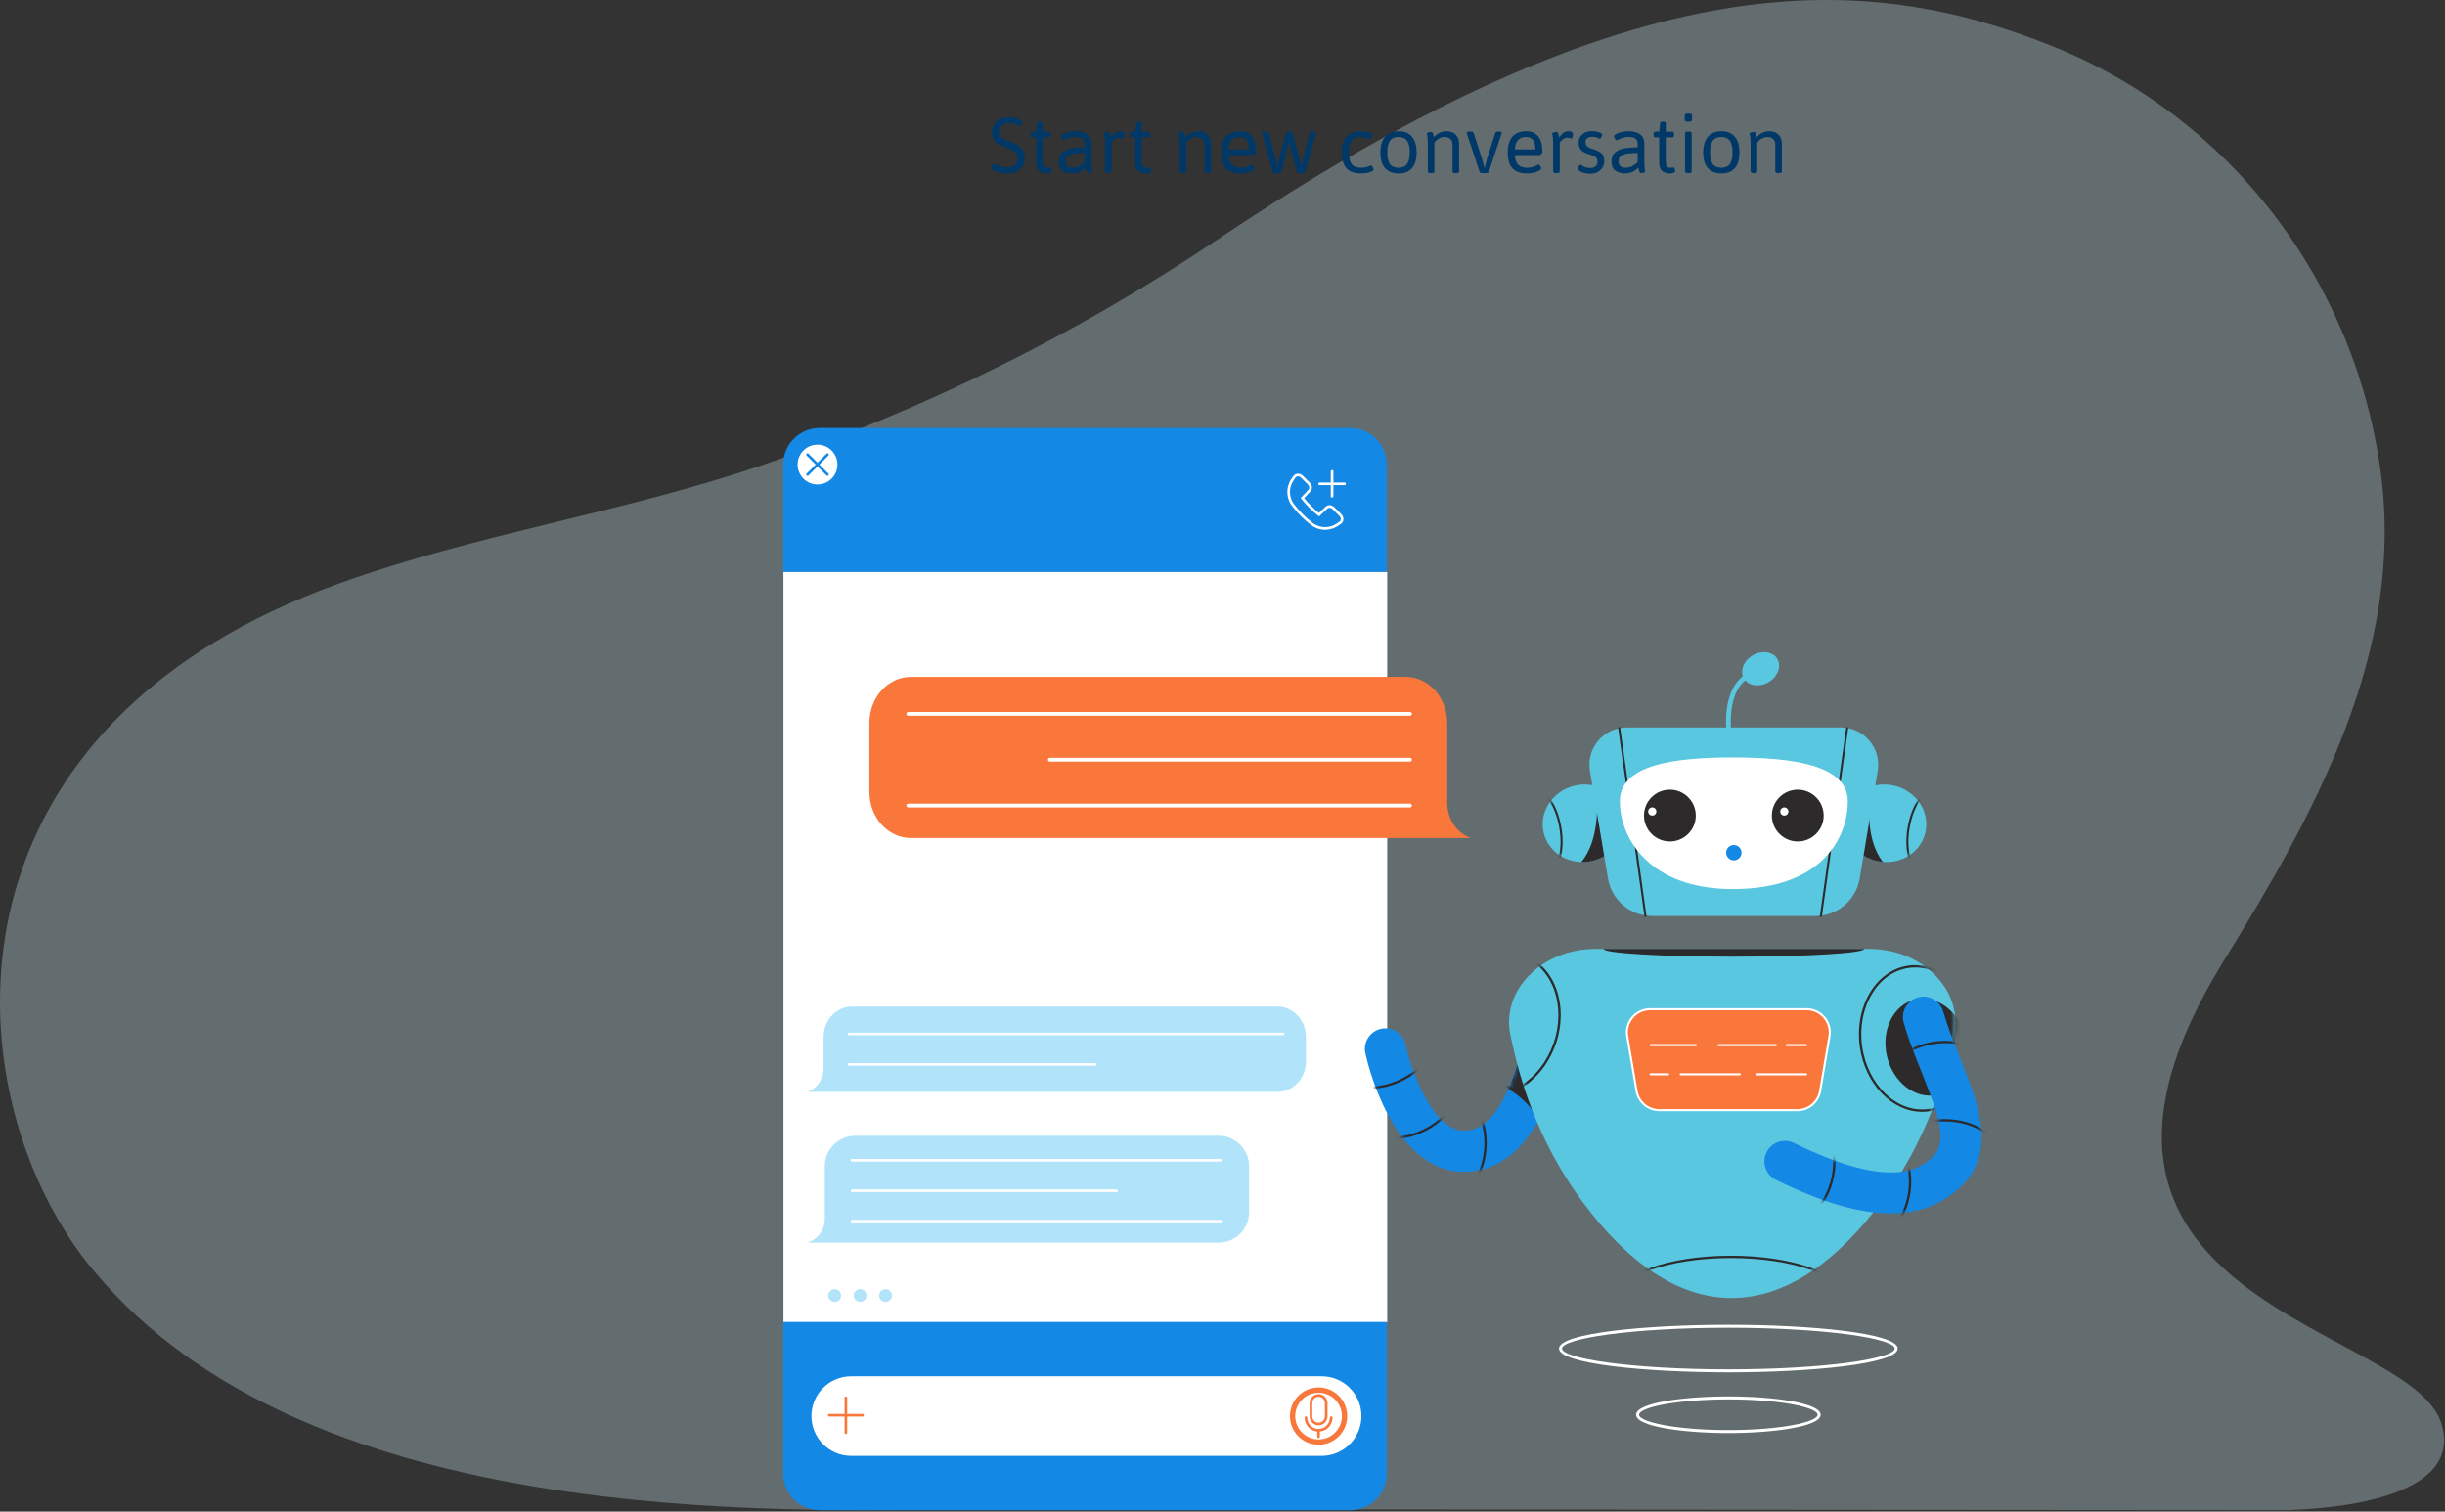 <svg width="537" height="332" viewBox="0 0 537 332" fill="none" xmlns="http://www.w3.org/2000/svg">
<rect x="0" y="0" width="537" height="332" fill="#333333" stroke="none"/>
<path d="M536.168 312.517C542.286 331.684 502.33 331.479 503.028 331.684L210.114 331.462C158.825 332.426 62.98 332.687 19.081 277.249C16.027 273.393 13.418 269.195 11.099 264.855C-9.759 225.714 -7.607 157.872 74.258 128.225C104.56 117.251 136.74 112.64 167.284 102.196C202.649 90.11 236.281 73.52 267.317 52.672C360.055 -9.656 410.062 -6.055 450.455 10.012C489.935 25.699 517.452 62.019 522.941 104.156C528.009 143.154 508.589 178.415 488.427 211.002C441.831 286.312 529.219 290.744 536.168 312.517Z" fill="#D2F1F7" fill-opacity="0.3"/>
<path d="M304.671 125.594H172.075V290.49H304.671V125.594Z" fill="white"/>
<path d="M296.545 331.687H180.051C175.605 331.687 172.001 328.082 172.001 323.636V290.338H304.597V323.636C304.596 328.081 300.992 331.687 296.545 331.687Z" fill="#1388E5"/>
<path d="M304.596 125.595H172V102.051C172 97.604 175.604 94 180.051 94H296.545C300.991 94 304.595 97.604 304.595 102.051V125.595H304.596Z" fill="#1388E5"/>
<path d="M183.924 102.034C183.924 104.448 181.966 106.405 179.552 106.405C177.138 106.405 175.18 104.447 175.18 102.034C175.18 99.619 177.138 97.662 179.552 97.662C181.966 97.663 183.924 99.62 183.924 102.034Z" fill="white"/>
<path d="M181.738 104.509C181.663 104.509 181.589 104.481 181.533 104.424L177.161 100.052C177.048 99.939 177.048 99.755 177.161 99.642C177.275 99.528 177.459 99.528 177.572 99.642L181.944 104.013C182.057 104.127 182.057 104.31 181.944 104.424C181.886 104.481 181.813 104.509 181.738 104.509Z" fill="#1388E5"/>
<path d="M177.366 104.509C177.292 104.509 177.218 104.481 177.161 104.424C177.048 104.31 177.048 104.127 177.161 104.013L181.533 99.642C181.646 99.528 181.83 99.528 181.944 99.642C182.057 99.755 182.057 99.939 181.944 100.052L177.572 104.424C177.515 104.481 177.441 104.509 177.366 104.509Z" fill="#1388E5"/>
<path d="M267.638 249.443H187.857C184.151 249.443 181.147 252.447 181.147 256.152V266.222V267.765C181.147 270.146 179.587 272.245 177.307 272.931H187.857H188.513H267.638C271.343 272.931 274.347 269.927 274.347 266.222V256.152C274.347 252.447 271.343 249.443 267.638 249.443Z" fill="#B1E4FA"/>
<path d="M280.585 221.074H187.126C183.677 221.074 180.881 224.078 180.881 227.784V233.094V234.637C180.881 237.018 179.429 239.117 177.308 239.804H187.126H187.738H280.586C284.034 239.804 286.83 236.8 286.83 233.094V227.784C286.829 224.077 284.033 221.074 280.585 221.074Z" fill="#B1E4FA"/>
<path d="M291.032 116.358C289.947 116.358 288.864 116.003 287.971 115.32C286.393 114.115 284.982 112.704 283.777 111.127C282.764 109.803 282.474 108.061 283.001 106.468C283.059 106.263 283.131 106.1 283.208 105.937C283.233 105.882 283.262 105.822 283.292 105.763C283.625 105.126 284.049 104.578 284.068 104.555C284.26 104.268 284.579 104.082 284.955 104.045C285.393 104.005 285.835 104.17 286.169 104.504L287.673 106.008C288.235 106.569 288.297 107.418 287.814 107.941L286.436 109.421C287.382 110.578 288.52 111.714 289.68 112.658L291.155 111.283C291.68 110.8 292.529 110.862 293.089 111.424L294.594 112.929C294.928 113.262 295.095 113.705 295.053 114.143C295.017 114.518 294.831 114.837 294.528 115.042C294.521 115.048 293.972 115.473 293.337 115.804C293.274 115.836 293.216 115.864 293.156 115.892C292.998 115.967 292.835 116.039 292.674 116.091L292.582 116.109C292.078 116.275 291.554 116.358 291.032 116.358ZM285.084 104.619C285.06 104.619 285.034 104.62 285.01 104.622C284.809 104.642 284.641 104.739 284.536 104.895C284.52 104.916 284.113 105.443 283.807 106.03C283.782 106.079 283.756 106.131 283.733 106.183C283.664 106.328 283.603 106.467 283.557 106.604C283.085 108.061 283.341 109.602 284.238 110.775C285.412 112.311 286.786 113.687 288.322 114.86C289.496 115.756 291.036 116.012 292.447 115.545L292.537 115.529C292.631 115.495 292.77 115.432 292.909 115.364L293.072 115.286C293.654 114.982 294.182 114.574 294.187 114.571C294.359 114.454 294.455 114.286 294.474 114.086C294.499 113.825 294.39 113.546 294.183 113.338L292.678 111.833C292.343 111.497 291.838 111.443 291.549 111.707L289.708 113.423L289.512 113.268C288.187 112.216 286.877 110.908 285.824 109.587L285.668 109.392L287.388 107.546C287.653 107.259 287.595 106.752 287.261 106.417L285.757 104.913C285.57 104.725 285.323 104.619 285.084 104.619Z" fill="white"/>
<path d="M292.571 109.292C292.41 109.292 292.281 109.162 292.281 109.002V103.53C292.281 103.37 292.41 103.24 292.571 103.24C292.731 103.24 292.861 103.37 292.861 103.53V109.002C292.861 109.162 292.731 109.292 292.571 109.292Z" fill="white"/>
<path d="M295.307 106.557H289.834C289.673 106.557 289.544 106.427 289.544 106.267C289.544 106.107 289.673 105.977 289.834 105.977H295.307C295.468 105.977 295.597 106.107 295.597 106.267C295.597 106.427 295.467 106.557 295.307 106.557Z" fill="white"/>
<path d="M290.271 319.754H186.959C182.131 319.754 178.217 315.841 178.217 311.012C178.217 306.183 182.131 302.27 186.959 302.27H290.271C295.1 302.27 299.014 306.183 299.014 311.012C299.014 315.841 295.1 319.754 290.271 319.754Z" fill="white"/>
<path d="M295.31 311.013C295.31 314.166 292.754 316.722 289.601 316.722C286.449 316.722 283.893 314.166 283.893 311.013C283.893 307.861 286.449 305.305 289.601 305.305C292.755 305.305 295.31 307.861 295.31 311.013Z" fill="white"/>
<path d="M289.602 317.302C286.135 317.302 283.314 314.48 283.314 311.013C283.314 307.546 286.135 304.725 289.602 304.725C293.07 304.725 295.891 307.546 295.891 311.013C295.891 314.48 293.07 317.302 289.602 317.302ZM289.602 305.884C286.774 305.884 284.474 308.184 284.474 311.012C284.474 313.841 286.774 316.141 289.602 316.141C292.431 316.141 294.731 313.841 294.731 311.012C294.731 308.185 292.43 305.884 289.602 305.884Z" fill="#F9773B"/>
<path d="M289.602 313.034C288.519 313.034 287.639 312.153 287.639 311.071V308.154C287.639 307.072 288.52 306.191 289.602 306.191C290.685 306.191 291.565 307.072 291.565 308.154V311.071C291.565 312.153 290.685 313.034 289.602 313.034ZM289.602 306.771C288.84 306.771 288.219 307.391 288.219 308.153V311.07C288.219 311.832 288.84 312.453 289.602 312.453C290.365 312.453 290.985 311.832 290.985 311.07V308.153C290.985 307.391 290.365 306.771 289.602 306.771Z" fill="#F9773B"/>
<path d="M289.602 314.42C287.914 314.42 286.54 313.047 286.54 311.358C286.54 311.198 286.669 311.068 286.83 311.068C286.991 311.068 287.12 311.198 287.12 311.358C287.12 312.728 288.233 313.84 289.602 313.84C290.971 313.84 292.084 312.727 292.084 311.358C292.084 311.198 292.213 311.068 292.374 311.068C292.535 311.068 292.664 311.198 292.664 311.358C292.664 313.047 291.29 314.42 289.602 314.42Z" fill="#F9773B"/>
<path d="M289.601 315.834C289.44 315.834 289.311 315.705 289.311 315.544V314.13C289.311 313.969 289.44 313.84 289.601 313.84C289.762 313.84 289.891 313.969 289.891 314.13V315.544C289.891 315.704 289.761 315.834 289.601 315.834Z" fill="#F9773B"/>
<path d="M281.825 227.379H186.464C186.309 227.379 186.184 227.254 186.184 227.1C186.184 226.945 186.31 226.82 186.464 226.82H281.825C281.98 226.82 282.105 226.946 282.105 227.1C282.105 227.254 281.98 227.379 281.825 227.379Z" fill="white"/>
<path d="M240.541 234.061H186.464C186.309 234.061 186.184 233.935 186.184 233.781C186.184 233.627 186.31 233.502 186.464 233.502H240.541C240.695 233.502 240.82 233.628 240.82 233.781C240.821 233.935 240.695 234.061 240.541 234.061Z" fill="white"/>
<path d="M268.076 255.127H187.144C186.984 255.127 186.854 254.998 186.854 254.837C186.854 254.676 186.984 254.547 187.144 254.547H268.076C268.236 254.547 268.366 254.676 268.366 254.837C268.366 254.998 268.236 255.127 268.076 255.127Z" fill="white"/>
<path d="M268.075 268.488H187.144C186.984 268.488 186.854 268.359 186.854 268.198C186.854 268.037 186.984 267.908 187.144 267.908H268.075C268.236 267.908 268.365 268.037 268.365 268.198C268.365 268.358 268.236 268.488 268.075 268.488Z" fill="white"/>
<path d="M245.245 261.807H187.145C186.985 261.807 186.854 261.677 186.854 261.517C186.854 261.356 186.985 261.227 187.145 261.227H245.245C245.405 261.227 245.535 261.357 245.535 261.517C245.535 261.677 245.405 261.807 245.245 261.807Z" fill="white"/>
<path d="M200.083 148.66H308.715C313.76 148.66 317.85 153.187 317.85 158.772V173.949V176.274C317.85 179.862 319.974 183.026 323.079 184.061H308.715H307.82H200.083C195.038 184.061 190.947 179.533 190.947 173.949V158.772C190.947 153.187 195.037 148.66 200.083 148.66Z" fill="#F9773B"/>
<path d="M309.684 157.203H199.485C199.255 157.203 199.069 157.016 199.069 156.787C199.069 156.557 199.255 156.371 199.485 156.371H309.684C309.913 156.371 310.1 156.557 310.1 156.787C310.1 157.016 309.913 157.203 309.684 157.203Z" fill="white"/>
<path d="M309.684 177.337H199.485C199.255 177.337 199.069 177.151 199.069 176.922C199.069 176.692 199.255 176.506 199.485 176.506H309.684C309.913 176.506 310.1 176.692 310.1 176.922C310.1 177.151 309.913 177.337 309.684 177.337Z" fill="white"/>
<path d="M309.683 167.271H230.571C230.341 167.271 230.155 167.085 230.155 166.855C230.155 166.626 230.341 166.439 230.571 166.439H309.683C309.913 166.439 310.099 166.626 310.099 166.855C310.099 167.085 309.913 167.271 309.683 167.271Z" fill="white"/>
<path d="M183.319 285.941C182.543 285.941 181.913 285.312 181.913 284.535C181.913 283.759 182.542 283.129 183.319 283.129C184.096 283.129 184.725 283.758 184.725 284.535C184.725 285.312 184.096 285.941 183.319 285.941Z" fill="#B1E4FA"/>
<path d="M188.91 285.941C188.134 285.941 187.503 285.312 187.503 284.535C187.503 283.759 188.133 283.129 188.91 283.129C189.687 283.129 190.316 283.758 190.316 284.535C190.316 285.312 189.687 285.941 188.91 285.941Z" fill="#B1E4FA"/>
<path d="M194.5 285.941C193.723 285.941 193.094 285.312 193.094 284.535C193.094 283.759 193.723 283.129 194.5 283.129C195.276 283.129 195.906 283.758 195.906 284.535C195.906 285.312 195.277 285.941 194.5 285.941Z" fill="#B1E4FA"/>
<path d="M185.782 314.961C185.622 314.961 185.492 314.832 185.492 314.671V306.987C185.492 306.826 185.622 306.697 185.782 306.697C185.942 306.697 186.072 306.826 186.072 306.987V314.671C186.072 314.831 185.942 314.961 185.782 314.961Z" fill="#F9773B"/>
<path d="M189.435 311.117H182.128C181.968 311.117 181.838 310.988 181.838 310.827C181.838 310.666 181.968 310.537 182.128 310.537H189.435C189.595 310.537 189.725 310.667 189.725 310.827C189.725 310.988 189.595 311.117 189.435 311.117Z" fill="#F9773B"/>
<path d="M345.146 219.291C345.047 220.58 344.623 225.333 343.325 231.059C342.252 235.784 340.593 241.185 338.023 245.856C334.695 251.933 329.844 256.776 322.811 257.317C322.396 257.353 321.99 257.371 321.594 257.371C305.552 257.371 300.097 232.384 299.871 231.293C299.357 228.859 300.917 226.469 303.351 225.955C305.786 225.441 308.175 227.001 308.69 229.435C309.78 234.521 314.578 248.913 322.117 248.326C326.102 248.02 329.087 244.16 331.269 239.21C332.658 236.062 333.714 232.474 334.489 229.074C335.435 224.899 335.968 221.022 336.157 218.605C336.346 216.125 338.511 214.25 340.99 214.457C343.478 214.647 345.336 216.811 345.146 219.291Z" fill="#1388E5"/>
<mask id="mask0_872_10" style="mask-type:luminance" maskUnits="userSpaceOnUse" x="299" y="214" width="47" height="44">
<path d="M321.594 257.369C305.554 257.369 300.097 232.388 299.867 231.299C299.353 228.863 300.912 226.47 303.348 225.956C305.789 225.445 308.176 227 308.69 229.436C309.777 234.526 314.575 248.913 322.119 248.332C331.75 247.592 335.574 226.082 336.154 218.605C336.345 216.124 338.509 214.253 340.995 214.456C343.477 214.647 345.335 216.811 345.145 219.293C344.859 223.032 341.811 255.864 322.81 257.322C322.398 257.354 321.993 257.369 321.594 257.369Z" fill="white"/>
</mask>
<g mask="url(#mask0_872_10)">
<path d="M300.778 239.149C299.76 239.149 298.764 239.04 297.814 238.819C294.898 238.143 292.753 236.499 291.775 234.193C291.719 234.063 291.781 233.912 291.911 233.855C292.039 233.8 292.192 233.862 292.248 233.992C293.161 236.143 295.179 237.68 297.931 238.319C300.712 238.962 303.902 238.616 306.914 237.337C313.104 234.711 316.597 228.936 314.699 224.465C314.644 224.335 314.705 224.184 314.835 224.128C314.965 224.072 315.117 224.134 315.173 224.264C317.18 228.996 313.565 235.072 307.114 237.81C305.027 238.696 302.854 239.149 300.778 239.149Z" fill="#2C2A2B"/>
</g>
<mask id="mask1_872_10" style="mask-type:luminance" maskUnits="userSpaceOnUse" x="299" y="214" width="47" height="44">
<path d="M321.594 257.369C305.554 257.369 300.097 232.388 299.867 231.299C299.353 228.863 300.912 226.47 303.348 225.956C305.789 225.445 308.176 227 308.69 229.436C309.777 234.526 314.575 248.913 322.119 248.332C331.75 247.592 335.574 226.082 336.154 218.605C336.345 216.124 338.509 214.253 340.995 214.456C343.477 214.647 345.335 216.811 345.145 219.293C344.859 223.032 341.811 255.864 322.81 257.322C322.398 257.354 321.993 257.369 321.594 257.369Z" fill="white"/>
</mask>
<g mask="url(#mask1_872_10)">
<path d="M305.713 250.219C304.694 250.219 303.699 250.11 302.749 249.89C299.833 249.213 297.688 247.57 296.709 245.264C296.654 245.134 296.715 244.983 296.845 244.927C296.975 244.873 297.127 244.933 297.183 245.063C298.095 247.214 300.113 248.75 302.865 249.389C305.647 250.035 308.837 249.685 311.849 248.407C318.038 245.781 321.531 240.007 319.633 235.536C319.578 235.406 319.64 235.254 319.77 235.198C319.898 235.143 320.05 235.204 320.107 235.334C322.114 240.066 318.5 246.142 312.049 248.88C309.962 249.767 307.789 250.219 305.713 250.219Z" fill="#2C2A2B"/>
</g>
<mask id="mask2_872_10" style="mask-type:luminance" maskUnits="userSpaceOnUse" x="299" y="214" width="47" height="44">
<path d="M321.594 257.369C305.554 257.369 300.097 232.388 299.867 231.299C299.353 228.863 300.912 226.47 303.348 225.956C305.789 225.445 308.176 227 308.69 229.436C309.777 234.526 314.575 248.913 322.119 248.332C331.75 247.592 335.574 226.082 336.154 218.605C336.345 216.124 338.509 214.253 340.995 214.456C343.477 214.647 345.335 216.811 345.145 219.293C344.859 223.032 341.811 255.864 322.81 257.322C322.398 257.354 321.993 257.369 321.594 257.369Z" fill="white"/>
</mask>
<g mask="url(#mask2_872_10)">
<path d="M317.212 263.74C317.07 263.74 316.955 263.625 316.955 263.484C316.955 263.342 317.07 263.227 317.212 263.227C322.068 263.227 326.02 257.756 326.02 251.032C326.02 244.309 322.069 238.837 317.212 238.837C317.07 238.837 316.955 238.722 316.955 238.581C316.955 238.439 317.07 238.324 317.212 238.324C322.352 238.324 326.532 244.025 326.532 251.032C326.532 258.04 322.351 263.74 317.212 263.74Z" fill="#2C2A2B"/>
</g>
<mask id="mask3_872_10" style="mask-type:luminance" maskUnits="userSpaceOnUse" x="299" y="214" width="47" height="44">
<path d="M321.594 257.369C305.554 257.369 300.097 232.388 299.867 231.299C299.353 228.863 300.912 226.47 303.348 225.956C305.789 225.445 308.176 227 308.69 229.436C309.777 234.526 314.575 248.913 322.119 248.332C331.75 247.592 335.574 226.082 336.154 218.605C336.345 216.124 338.509 214.253 340.995 214.456C343.477 214.647 345.335 216.811 345.145 219.293C344.859 223.032 341.811 255.864 322.81 257.322C322.398 257.354 321.993 257.369 321.594 257.369Z" fill="white"/>
</mask>
<g mask="url(#mask3_872_10)">
<path d="M337.823 259.777C337.743 259.777 337.664 259.74 337.614 259.67C337.532 259.554 337.559 259.393 337.674 259.311C341.628 256.493 341.669 249.745 337.765 244.27C335.866 241.606 333.329 239.64 330.62 238.736C327.942 237.843 325.417 238.097 323.515 239.454C323.398 239.534 323.239 239.509 323.156 239.394C323.074 239.278 323.101 239.118 323.216 239.035C325.258 237.581 327.944 237.302 330.782 238.249C333.593 239.186 336.222 241.219 338.184 243.971C342.251 249.677 342.156 256.747 337.972 259.731C337.927 259.761 337.874 259.777 337.823 259.777Z" fill="#2C2A2B"/>
</g>
<mask id="mask4_872_10" style="mask-type:luminance" maskUnits="userSpaceOnUse" x="299" y="214" width="47" height="44">
<path d="M321.594 257.369C305.554 257.369 300.097 232.388 299.867 231.299C299.353 228.863 300.912 226.47 303.348 225.956C305.789 225.445 308.176 227 308.69 229.436C309.777 234.526 314.575 248.913 322.119 248.332C331.75 247.592 335.574 226.082 336.154 218.605C336.345 216.124 338.509 214.253 340.995 214.456C343.477 214.647 345.335 216.811 345.145 219.293C344.859 223.032 341.811 255.864 322.81 257.322C322.398 257.354 321.993 257.369 321.594 257.369Z" fill="white"/>
</mask>
<g mask="url(#mask4_872_10)">
<path d="M343.326 231.062C342.252 235.787 340.593 241.189 338.023 245.859C335.769 242.288 333.262 240.304 331.269 239.214C332.657 236.066 333.713 232.478 334.488 229.078L341.468 229.168L343.326 231.062Z" fill="#2C2A2B"/>
</g>
<path d="M355.792 184.513C354.62 186.722 352.456 188.454 349.732 189.085C348.911 189.274 348.091 189.355 347.289 189.328C343.366 189.22 339.912 186.65 339.029 182.863C337.965 178.291 341.031 173.674 345.882 172.547C350.733 171.42 355.53 174.207 356.595 178.779C357.063 180.779 356.73 182.79 355.792 184.513Z" fill="#5AC7E0"/>
<mask id="mask5_872_10" style="mask-type:luminance" maskUnits="userSpaceOnUse" x="338" y="172" width="19" height="18">
<path d="M356.592 178.773C357.655 183.34 354.585 187.957 349.734 189.086C344.884 190.214 340.09 187.426 339.028 182.859C337.965 178.291 341.035 173.673 345.886 172.546C350.736 171.417 355.53 174.205 356.592 178.773Z" fill="white"/>
</mask>
<g mask="url(#mask5_872_10)">
<path d="M340.173 191.376C340.065 191.376 339.969 191.299 339.951 191.19C339.93 191.067 340.011 190.951 340.134 190.929C342.239 190.562 343.288 186.45 342.471 181.762C341.655 177.073 339.283 173.561 337.175 173.923C337.051 173.943 336.935 173.862 336.914 173.739C336.892 173.616 336.975 173.5 337.098 173.478C339.49 173.073 342.043 176.668 342.916 181.685C343.789 186.701 342.602 190.957 340.212 191.374C340.199 191.375 340.185 191.376 340.173 191.376Z" fill="#2C2A2B"/>
</g>
<path d="M355.792 184.512C354.619 186.721 352.456 188.453 349.732 189.084C348.911 189.273 348.091 189.354 347.289 189.327C351.265 184.755 350.805 176.351 350.724 175.846L355.792 184.512Z" fill="#2C2A2B"/>
<path d="M422.867 182.861C421.911 186.991 417.889 189.669 413.534 189.3C413.083 189.263 412.624 189.191 412.164 189.083C408.692 188.281 406.131 185.675 405.347 182.591C405.031 181.374 405.004 180.075 405.302 178.776C406.366 174.204 411.163 171.418 416.015 172.545C420.866 173.672 423.931 178.29 422.867 182.861Z" fill="#5AC7E0"/>
<path d="M413.534 189.301C413.083 189.265 412.624 189.193 412.164 189.085C408.692 188.282 406.131 185.676 405.346 182.592L410.676 175.848C410.612 176.442 409.657 184.35 413.534 189.301Z" fill="#2C2A2B"/>
<mask id="mask6_872_10" style="mask-type:luminance" maskUnits="userSpaceOnUse" x="405" y="172" width="19" height="18">
<path d="M405.305 178.773C404.243 183.34 407.313 187.957 412.163 189.086C417.014 190.214 421.807 187.426 422.87 182.859C423.933 178.291 420.862 173.673 416.012 172.546C411.161 171.417 406.368 174.205 405.305 178.773Z" fill="white"/>
</mask>
<g mask="url(#mask6_872_10)">
<path d="M421.724 191.377C421.711 191.377 421.698 191.376 421.685 191.374C419.296 190.958 418.109 186.702 418.982 181.685C419.855 176.669 422.417 173.069 424.799 173.479C424.922 173.5 425.004 173.617 424.983 173.74C424.962 173.862 424.84 173.944 424.722 173.924C422.619 173.561 420.241 177.076 419.426 181.763C418.61 186.451 419.658 190.563 421.762 190.93C421.886 190.951 421.967 191.068 421.946 191.191C421.927 191.3 421.832 191.377 421.724 191.377Z" fill="#2C2A2B"/>
</g>
<path d="M398.714 201.177H362.893C358.07 201.177 353.953 197.693 353.157 192.936L349.202 169.327C348.365 164.326 352.219 159.771 357.29 159.771H404.317C409.388 159.771 413.242 164.327 412.405 169.327L408.45 192.936C407.653 197.692 403.537 201.177 398.714 201.177Z" fill="#5AC7E0"/>
<path d="M380.16 163.086C380.072 163.086 379.983 163.064 379.901 163.017C379.2 162.614 379.032 159.306 379.097 157.625C379.21 154.757 380.008 149.655 384.097 147.711C384.354 147.588 384.665 147.697 384.79 147.957C384.914 148.216 384.803 148.526 384.544 148.649C382.825 149.467 381.581 151.043 380.847 153.334C379.618 157.166 380.265 161.604 380.539 162.209C380.692 162.372 380.728 162.621 380.611 162.825C380.515 162.992 380.34 163.086 380.16 163.086Z" fill="#5AC7E0"/>
<path d="M390.378 144.751C391.323 146.387 390.439 148.666 388.404 149.841C386.369 151.016 383.953 150.641 383.009 149.005C382.065 147.368 382.949 145.089 384.983 143.915C387.018 142.741 389.434 143.114 390.378 144.751Z" fill="#5AC7E0"/>
<path d="M361.387 201.401C361.276 201.401 361.179 201.32 361.163 201.207L355.405 159.943C355.387 159.82 355.473 159.706 355.597 159.689C355.716 159.668 355.835 159.758 355.851 159.88L361.61 201.144C361.628 201.268 361.541 201.381 361.417 201.399C361.408 201.401 361.397 201.401 361.387 201.401Z" fill="#2C2A2B"/>
<path d="M399.937 201.4C399.927 201.4 399.917 201.4 399.906 201.399C399.783 201.381 399.697 201.268 399.714 201.144L405.473 159.88C405.49 159.757 405.607 159.668 405.727 159.689C405.85 159.706 405.936 159.82 405.919 159.944L400.16 201.207C400.145 201.319 400.048 201.4 399.937 201.4Z" fill="#2C2A2B"/>
<path d="M405.837 175.981C405.837 183.965 400.166 195.271 380.592 195.271C362.132 195.271 355.771 183.965 355.771 175.981C355.771 167.997 367.491 166.359 380.592 166.359C393.695 166.359 405.837 167.998 405.837 175.981Z" fill="white"/>
<path d="M372.45 179.125C372.45 182.267 369.902 184.814 366.76 184.814C363.618 184.814 361.071 182.267 361.071 179.125C361.071 175.983 363.618 173.436 366.76 173.436C369.902 173.436 372.45 175.983 372.45 179.125Z" fill="#2C2A2B"/>
<path d="M400.537 179.125C400.537 182.267 397.99 184.814 394.848 184.814C391.706 184.814 389.159 182.267 389.159 179.125C389.159 175.983 391.706 173.436 394.848 173.436C397.99 173.436 400.537 175.983 400.537 179.125Z" fill="#2C2A2B"/>
<path d="M429.107 227.661L428.44 230.591C425.438 243.621 419.73 255.921 411.38 266.363C391.172 291.63 368.214 291.819 347.582 263.973C340.287 254.135 335.273 242.792 332.532 230.861L331.793 227.661C329.502 217.688 338.475 208.408 350.423 208.408H410.478C422.425 208.408 431.407 217.687 429.107 227.661Z" fill="#5AC7E0"/>
<mask id="mask7_872_10" style="mask-type:luminance" maskUnits="userSpaceOnUse" x="331" y="208" width="99" height="78">
<path d="M347.582 263.973C340.291 254.132 335.276 242.794 332.529 230.858L331.794 227.663C329.499 217.687 338.477 208.408 350.427 208.408H410.479C422.428 208.408 431.407 217.687 429.111 227.663L428.438 230.587C425.439 243.618 419.73 255.922 411.38 266.366C391.175 291.631 368.214 291.822 347.582 263.973Z" fill="white"/>
</mask>
<g mask="url(#mask7_872_10)">
<path d="M431.72 227.965C433.065 233.742 430.285 239.327 425.512 240.437C420.738 241.548 415.779 237.764 414.435 231.986C413.09 226.208 415.87 220.624 420.643 219.514C425.417 218.403 430.376 222.187 431.72 227.965Z" fill="#2C2A2B"/>
</g>
<mask id="mask8_872_10" style="mask-type:luminance" maskUnits="userSpaceOnUse" x="331" y="208" width="99" height="78">
<path d="M347.582 263.973C340.291 254.132 335.276 242.794 332.529 230.858L331.794 227.663C329.499 217.687 338.477 208.408 350.427 208.408H410.479C422.428 208.408 431.407 217.687 429.111 227.663L428.438 230.587C425.439 243.618 419.73 255.922 411.38 266.366C391.175 291.631 368.214 291.822 347.582 263.973Z" fill="white"/>
</mask>
<g mask="url(#mask8_872_10)">
<path d="M422.158 244.193C415.592 244.193 409.621 238.102 408.475 229.885C407.244 221.058 412.037 213.068 419.161 212.074C426.277 211.095 433.082 217.453 434.313 226.28H434.314C435.544 235.107 430.751 243.097 423.627 244.091C423.135 244.158 422.646 244.193 422.158 244.193ZM420.632 212.486C420.168 212.486 419.7 212.518 419.231 212.583C412.389 213.538 407.79 221.267 408.983 229.814C410.176 238.359 416.706 244.535 423.557 243.581C430.399 242.626 434.997 234.896 433.805 226.35C432.693 218.391 426.944 212.486 420.632 212.486Z" fill="#2C2A2B"/>
</g>
<mask id="mask9_872_10" style="mask-type:luminance" maskUnits="userSpaceOnUse" x="331" y="208" width="99" height="78">
<path d="M347.582 263.973C340.291 254.132 335.276 242.794 332.529 230.858L331.794 227.663C329.499 217.687 338.477 208.408 350.427 208.408H410.479C422.428 208.408 431.407 217.687 429.111 227.663L428.438 230.587C425.439 243.618 419.73 255.922 411.38 266.366C391.175 291.631 368.214 291.822 347.582 263.973Z" fill="white"/>
</mask>
<g mask="url(#mask9_872_10)">
<path d="M327.604 240.863C326.429 240.863 325.257 240.676 324.115 240.283C317.314 237.941 314.14 229.18 317.042 220.754C318.445 216.681 321.041 213.29 324.351 211.204C327.681 209.107 331.333 208.58 334.637 209.718C341.438 212.059 344.611 220.82 341.711 229.246C339.297 236.258 333.426 240.863 327.604 240.863ZM331.123 209.645C328.948 209.645 326.722 210.319 324.626 211.639C321.413 213.663 318.893 216.958 317.528 220.921C314.72 229.079 317.749 237.548 324.282 239.797C330.814 242.044 338.416 237.238 341.225 229.079C344.034 220.921 341.004 212.453 334.471 210.203C333.387 209.83 332.262 209.645 331.123 209.645Z" fill="#2C2A2B"/>
</g>
<mask id="mask10_872_10" style="mask-type:luminance" maskUnits="userSpaceOnUse" x="331" y="208" width="99" height="78">
<path d="M347.582 263.973C340.291 254.132 335.276 242.794 332.529 230.858L331.794 227.663C329.499 217.687 338.477 208.408 350.427 208.408H410.479C422.428 208.408 431.407 217.687 429.111 227.663L428.438 230.587C425.439 243.618 419.73 255.922 411.38 266.366C391.175 291.631 368.214 291.822 347.582 263.973Z" fill="white"/>
</mask>
<g mask="url(#mask10_872_10)">
<path d="M380.141 294.395C366.242 294.395 354.933 290.223 354.933 285.094C354.933 279.965 366.241 275.793 380.141 275.793C394.04 275.793 405.349 279.965 405.349 285.094C405.349 290.223 394.041 294.395 380.141 294.395ZM380.141 276.306C366.525 276.306 355.446 280.248 355.446 285.094C355.446 289.94 366.524 293.882 380.141 293.882C393.757 293.882 404.836 289.94 404.836 285.094C404.836 280.248 393.757 276.306 380.141 276.306Z" fill="#2C2A2B"/>
</g>
<path d="M415.223 266.507C408.302 266.507 400.002 264.05 390.032 259.121C387.8 258.018 386.885 255.313 387.988 253.081C389.092 250.848 391.796 249.935 394.027 251.037C415.767 261.786 421.911 256.359 424.226 254.317C427.784 251.175 426.235 245.986 422.122 235.702C420.7 232.151 419.232 228.479 418.123 224.647C417.43 222.255 418.809 219.755 421.2 219.062C423.594 218.374 426.093 219.749 426.784 222.14C427.769 225.543 429.154 229.005 430.493 232.353C434.437 242.211 438.907 253.382 430.192 261.077C426.097 264.694 421.168 266.507 415.223 266.507Z" fill="#1388E5"/>
<path d="M409.441 208.408C409.441 209.355 396.619 210.112 380.802 210.112C364.985 210.112 352.172 209.355 352.172 208.408H409.441Z" fill="#2C2A2B"/>
<mask id="mask11_872_10" style="mask-type:luminance" maskUnits="userSpaceOnUse" x="387" y="218" width="49" height="49">
<path d="M415.223 266.507C408.302 266.507 400.002 264.05 390.032 259.121C387.8 258.018 386.885 255.313 387.988 253.081C389.092 250.848 391.796 249.935 394.027 251.037C415.767 261.786 421.911 256.359 424.226 254.317C427.784 251.175 426.235 245.986 422.122 235.702C420.7 232.151 419.232 228.479 418.123 224.647C417.43 222.255 418.809 219.755 421.2 219.062C423.594 218.374 426.093 219.749 426.784 222.14C427.769 225.543 429.154 229.005 430.493 232.353C434.437 242.211 438.907 253.382 430.192 261.077C426.097 264.694 421.168 266.507 415.223 266.507Z" fill="white"/>
</mask>
<g mask="url(#mask11_872_10)">
<path d="M392.964 268.781C392.641 268.781 392.317 268.759 391.994 268.713C391.853 268.694 391.756 268.564 391.775 268.424C391.794 268.284 391.916 268.185 392.064 268.205C394.382 268.523 396.735 267.586 398.696 265.554C400.68 263.5 402.021 260.585 402.474 257.344C403.403 250.684 400.245 244.72 395.436 244.048C395.295 244.03 395.197 243.899 395.216 243.759C395.235 243.619 395.359 243.517 395.506 243.54C400.597 244.25 403.95 250.475 402.983 257.415C402.515 260.762 401.125 263.78 399.067 265.911C397.259 267.785 395.123 268.781 392.964 268.781Z" fill="#2C2A2B"/>
</g>
<mask id="mask12_872_10" style="mask-type:luminance" maskUnits="userSpaceOnUse" x="387" y="218" width="49" height="49">
<path d="M415.223 266.507C408.302 266.507 400.002 264.05 390.032 259.121C387.8 258.018 386.885 255.313 387.988 253.081C389.092 250.848 391.796 249.935 394.027 251.037C415.767 261.786 421.911 256.359 424.226 254.317C427.784 251.175 426.235 245.986 422.122 235.702C420.7 232.151 419.232 228.479 418.123 224.647C417.43 222.255 418.809 219.755 421.2 219.062C423.594 218.374 426.093 219.749 426.784 222.14C427.769 225.543 429.154 229.005 430.493 232.353C434.437 242.211 438.907 253.382 430.192 261.077C426.097 264.694 421.168 266.507 415.223 266.507Z" fill="white"/>
</mask>
<g mask="url(#mask12_872_10)">
<path d="M409.575 273.196C409.258 273.196 408.938 273.174 408.619 273.129C408.479 273.11 408.38 272.98 408.401 272.84C408.42 272.7 408.542 272.601 408.69 272.621C413.501 273.294 418.169 268.421 419.099 261.761C420.028 255.102 416.871 249.138 412.061 248.465C411.921 248.447 411.823 248.316 411.842 248.176C411.861 248.036 411.986 247.939 412.132 247.957C417.222 248.668 420.575 254.893 419.608 261.832C418.7 268.336 414.313 273.196 409.575 273.196Z" fill="#2C2A2B"/>
</g>
<mask id="mask13_872_10" style="mask-type:luminance" maskUnits="userSpaceOnUse" x="387" y="218" width="49" height="49">
<path d="M415.223 266.507C408.302 266.507 400.002 264.05 390.032 259.121C387.8 258.018 386.885 255.313 387.988 253.081C389.092 250.848 391.796 249.935 394.027 251.037C415.767 261.786 421.911 256.359 424.226 254.317C427.784 251.175 426.235 245.986 422.122 235.702C420.7 232.151 419.232 228.479 418.123 224.647C417.43 222.255 418.809 219.755 421.2 219.062C423.594 218.374 426.093 219.749 426.784 222.14C427.769 225.543 429.154 229.005 430.493 232.353C434.437 242.211 438.907 253.382 430.192 261.077C426.097 264.694 421.168 266.507 415.223 266.507Z" fill="white"/>
</mask>
<g mask="url(#mask13_872_10)">
<path d="M440.174 256.27C440.168 256.27 440.162 256.27 440.156 256.27C440.014 256.259 439.908 256.137 439.918 255.995C440.262 251.15 435.085 246.822 428.378 246.345C421.678 245.868 415.935 249.423 415.591 254.268C415.58 254.409 415.46 254.512 415.315 254.506C415.174 254.495 415.068 254.373 415.077 254.231C415.441 249.103 421.423 245.334 428.414 245.831C435.404 246.328 440.795 250.903 440.431 256.03C440.42 256.167 440.308 256.27 440.174 256.27Z" fill="#2C2A2B"/>
</g>
<mask id="mask14_872_10" style="mask-type:luminance" maskUnits="userSpaceOnUse" x="387" y="218" width="49" height="49">
<path d="M415.223 266.507C408.302 266.507 400.002 264.05 390.032 259.121C387.8 258.018 386.885 255.313 387.988 253.081C389.092 250.848 391.796 249.935 394.027 251.037C415.767 261.786 421.911 256.359 424.226 254.317C427.784 251.175 426.235 245.986 422.122 235.702C420.7 232.151 419.232 228.479 418.123 224.647C417.43 222.255 418.809 219.755 421.2 219.062C423.594 218.374 426.093 219.749 426.784 222.14C427.769 225.543 429.154 229.005 430.493 232.353C434.437 242.211 438.907 253.382 430.192 261.077C426.097 264.694 421.168 266.507 415.223 266.507Z" fill="white"/>
</mask>
<g mask="url(#mask14_872_10)">
<path d="M414.205 239.145C414.072 239.145 413.959 239.043 413.949 238.908C413.558 233.783 418.924 229.179 425.91 228.646C429.28 228.386 432.525 229.104 435.046 230.66C437.593 232.232 439.101 234.474 439.292 236.972C439.303 237.114 439.197 237.238 439.056 237.248C438.893 237.266 438.79 237.153 438.781 237.012C438.602 234.682 437.181 232.581 434.777 231.098C432.347 229.598 429.207 228.908 425.951 229.159C419.246 229.671 414.093 234.026 414.463 238.869C414.473 239.011 414.368 239.135 414.225 239.145C414.218 239.145 414.211 239.145 414.205 239.145Z" fill="#2C2A2B"/>
</g>
<path d="M394.752 243.828H364.447C361.969 243.828 359.854 242.041 359.438 239.599L357.394 227.594C356.866 224.491 359.257 221.66 362.403 221.66H396.796C399.944 221.66 402.334 224.491 401.805 227.594L399.762 239.599C399.346 242.042 397.23 243.828 394.752 243.828Z" fill="#F9773B"/>
<path d="M394.752 244.053H364.448C361.851 244.053 359.652 242.196 359.216 239.637L357.173 227.631C356.909 226.086 357.338 224.515 358.349 223.318C359.359 222.121 360.837 221.434 362.404 221.434H396.796C398.364 221.434 399.842 222.12 400.852 223.318C401.862 224.515 402.291 226.086 402.028 227.631L399.984 239.637C399.548 242.196 397.348 244.053 394.752 244.053ZM362.404 221.884C360.97 221.884 359.617 222.513 358.693 223.608C357.768 224.703 357.376 226.142 357.617 227.554L359.66 239.56C360.058 241.901 362.071 243.601 364.447 243.601H394.751C397.127 243.601 399.14 241.901 399.538 239.56L401.581 227.554C401.822 226.142 401.43 224.703 400.505 223.608C399.581 222.513 398.228 221.884 396.794 221.884H362.404Z" fill="white"/>
<path d="M396.693 229.76H392.386C392.261 229.76 392.16 229.659 392.16 229.534C392.16 229.41 392.261 229.309 392.386 229.309H396.693C396.818 229.309 396.919 229.41 396.919 229.534C396.919 229.659 396.818 229.76 396.693 229.76Z" fill="white"/>
<path d="M390.054 229.76H377.443C377.319 229.76 377.218 229.659 377.218 229.534C377.218 229.41 377.319 229.309 377.443 229.309H390.054C390.179 229.309 390.28 229.41 390.28 229.534C390.279 229.659 390.178 229.76 390.054 229.76Z" fill="white"/>
<path d="M372.488 229.76H362.508C362.383 229.76 362.282 229.659 362.282 229.534C362.282 229.41 362.383 229.309 362.508 229.309H372.488C372.613 229.309 372.714 229.41 372.714 229.534C372.714 229.659 372.613 229.76 372.488 229.76Z" fill="white"/>
<path d="M396.693 236.176H385.899C385.774 236.176 385.673 236.075 385.673 235.95C385.673 235.826 385.774 235.725 385.899 235.725H396.693C396.818 235.725 396.919 235.826 396.919 235.95C396.919 236.075 396.818 236.176 396.693 236.176Z" fill="white"/>
<path d="M382.108 236.176H369.133C369.008 236.176 368.907 236.075 368.907 235.95C368.907 235.826 369.008 235.725 369.133 235.725H382.108C382.233 235.725 382.334 235.826 382.334 235.95C382.334 236.075 382.233 236.176 382.108 236.176Z" fill="white"/>
<path d="M366.364 236.176H362.507C362.382 236.176 362.281 236.075 362.281 235.95C362.281 235.826 362.382 235.725 362.507 235.725H366.364C366.489 235.725 366.59 235.826 366.59 235.95C366.59 236.075 366.489 236.176 366.364 236.176Z" fill="white"/>
<path d="M382.49 187.274C382.49 188.204 381.736 188.958 380.806 188.958C379.876 188.958 379.122 188.204 379.122 187.274C379.122 186.344 379.876 185.59 380.806 185.59C381.736 185.59 382.49 186.344 382.49 187.274Z" fill="#1388E5"/>
<path d="M379.601 314.748C369.777 314.748 359.337 313.337 359.337 310.72C359.337 308.104 369.777 306.693 379.601 306.693C389.424 306.693 399.865 308.104 399.865 310.72C399.865 313.337 389.424 314.748 379.601 314.748ZM379.601 307.353C368.047 307.353 359.996 309.128 359.996 310.72C359.996 312.313 368.047 314.089 379.601 314.089C391.155 314.089 399.206 312.313 399.206 310.72C399.206 309.128 391.154 307.353 379.601 307.353Z" fill="white"/>
<path d="M379.601 301.406C361.57 301.406 342.408 299.576 342.408 296.183C342.408 292.79 361.571 290.959 379.601 290.959C397.631 290.959 416.793 292.79 416.793 296.183C416.793 299.576 397.631 301.406 379.601 301.406ZM379.601 291.617C358.071 291.617 343.067 294.023 343.067 296.182C343.067 298.341 358.071 300.746 379.601 300.746C401.13 300.746 416.134 298.341 416.134 296.182C416.134 294.023 401.13 291.617 379.601 291.617Z" fill="white"/>
<path d="M363.789 178.227C363.789 178.724 363.386 179.126 362.89 179.126C362.393 179.126 361.99 178.724 361.99 178.227C361.99 177.731 362.393 177.328 362.89 177.328C363.386 177.328 363.789 177.731 363.789 178.227Z" fill="white"/>
<path d="M392.794 178.227C392.794 178.724 392.391 179.126 391.895 179.126C391.398 179.126 390.996 178.724 390.996 178.227C390.996 177.731 391.398 177.328 391.895 177.328C392.391 177.328 392.794 177.731 392.794 178.227Z" fill="white"/>
<path d="M221.238 38.098C220.6 38.098 220.005 38.029 219.451 37.893C218.904 37.749 218.465 37.58 218.133 37.385C217.807 37.183 217.645 37.001 217.645 36.838C217.645 36.747 217.68 36.626 217.752 36.477C217.83 36.327 217.918 36.193 218.016 36.076C218.113 35.959 218.191 35.9 218.25 35.9C218.302 35.9 218.416 35.953 218.592 36.057C218.995 36.265 219.396 36.438 219.793 36.574C220.19 36.711 220.672 36.779 221.238 36.779C221.681 36.779 222.075 36.695 222.42 36.525C222.765 36.356 223.032 36.118 223.221 35.812C223.416 35.5 223.514 35.142 223.514 34.738C223.514 34.309 223.396 33.954 223.162 33.674C222.934 33.387 222.654 33.163 222.322 33C221.997 32.831 221.521 32.622 220.896 32.375C220.219 32.115 219.682 31.874 219.285 31.652C218.895 31.424 218.559 31.096 218.279 30.666C218.006 30.236 217.869 29.667 217.869 28.957C217.869 28.338 218.029 27.785 218.348 27.297C218.667 26.802 219.119 26.418 219.705 26.145C220.291 25.871 220.965 25.734 221.727 25.734C222.072 25.734 222.465 25.783 222.908 25.881C223.351 25.972 223.729 26.099 224.041 26.262C224.36 26.424 224.52 26.604 224.52 26.799C224.52 26.884 224.484 27.001 224.412 27.15C224.347 27.294 224.269 27.424 224.178 27.541C224.087 27.658 224.015 27.717 223.963 27.717C223.904 27.717 223.787 27.668 223.611 27.57C223.318 27.414 223.029 27.29 222.742 27.199C222.456 27.102 222.107 27.053 221.697 27.053C221.027 27.053 220.483 27.225 220.066 27.57C219.656 27.915 219.451 28.397 219.451 29.016C219.451 29.387 219.542 29.693 219.725 29.934C219.907 30.174 220.138 30.366 220.418 30.51C220.698 30.653 221.089 30.819 221.59 31.008C221.622 31.014 221.697 31.04 221.814 31.086C222.505 31.353 223.068 31.613 223.504 31.867C223.947 32.115 224.321 32.473 224.627 32.941C224.939 33.41 225.096 34.009 225.096 34.738C225.096 35.422 224.936 36.018 224.617 36.525C224.305 37.033 223.855 37.424 223.27 37.697C222.69 37.964 222.013 38.098 221.238 38.098ZM229.793 38.098C229.214 38.098 228.696 37.922 228.24 37.57C227.785 37.219 227.557 36.597 227.557 35.705V30.168H226.688C226.564 30.168 226.473 30.129 226.414 30.051C226.362 29.966 226.336 29.833 226.336 29.65V29.436C226.336 29.253 226.362 29.123 226.414 29.045C226.473 28.96 226.564 28.918 226.688 28.918H227.557L227.762 27.102C227.775 26.848 227.96 26.721 228.318 26.721H228.484C228.667 26.721 228.8 26.753 228.885 26.818C228.969 26.877 229.012 26.971 229.012 27.102V28.918H230.467C230.59 28.918 230.678 28.96 230.73 29.045C230.789 29.123 230.818 29.253 230.818 29.436V29.65C230.818 29.833 230.789 29.966 230.73 30.051C230.678 30.129 230.59 30.168 230.467 30.168H229.012V35.568C229.012 36.044 229.093 36.376 229.256 36.565C229.425 36.753 229.653 36.848 229.939 36.848C230.161 36.848 230.33 36.835 230.447 36.809C230.571 36.783 230.652 36.77 230.691 36.77C230.796 36.77 230.88 36.874 230.945 37.082C231.017 37.29 231.053 37.456 231.053 37.58C231.053 37.925 230.633 38.098 229.793 38.098ZM235.467 38.098C234.581 38.098 233.865 37.88 233.318 37.443C232.771 37.007 232.498 36.359 232.498 35.5C232.498 34.595 232.775 33.915 233.328 33.459C233.882 32.997 234.555 32.7 235.35 32.57C236.15 32.434 237.12 32.355 238.26 32.336V31.516C238.26 31.079 238.11 30.731 237.811 30.471C237.518 30.204 237.033 30.07 236.355 30.07C235.841 30.07 235.389 30.132 234.998 30.256C234.614 30.373 234.253 30.516 233.914 30.686C233.771 30.757 233.683 30.793 233.65 30.793C233.572 30.793 233.484 30.738 233.387 30.627C233.296 30.51 233.214 30.38 233.143 30.236C233.077 30.093 233.045 29.989 233.045 29.924C233.045 29.774 233.198 29.611 233.504 29.436C233.816 29.26 234.223 29.113 234.725 28.996C235.226 28.879 235.75 28.82 236.297 28.82C237.384 28.82 238.227 29.058 238.826 29.533C239.425 30.009 239.725 30.676 239.725 31.535V35.432C239.725 36.187 239.757 36.734 239.822 37.072C239.894 37.404 239.93 37.587 239.93 37.619C239.93 37.762 239.819 37.867 239.598 37.932C239.383 37.99 239.181 38.02 238.992 38.02C238.836 38.02 238.719 37.932 238.641 37.756C238.569 37.58 238.497 37.326 238.426 36.994L238.387 36.799C238.029 37.196 237.605 37.512 237.117 37.746C236.635 37.98 236.085 38.098 235.467 38.098ZM235.545 36.838C236.118 36.838 236.606 36.734 237.01 36.525C237.413 36.317 237.83 36.021 238.26 35.637V33.586C237.4 33.592 236.694 33.628 236.141 33.693C235.587 33.758 235.102 33.925 234.686 34.191C234.269 34.452 234.061 34.859 234.061 35.412C234.061 35.874 234.184 36.229 234.432 36.477C234.686 36.717 235.057 36.838 235.545 36.838ZM243.387 38.029C243.139 38.029 242.96 38 242.85 37.941C242.739 37.876 242.684 37.779 242.684 37.648V31.555C242.684 30.799 242.648 30.256 242.576 29.924C242.505 29.585 242.469 29.4 242.469 29.367C242.469 29.224 242.576 29.123 242.791 29.064C243.012 28.999 243.221 28.967 243.416 28.967C243.572 28.967 243.689 29.051 243.768 29.221C243.846 29.384 243.914 29.615 243.973 29.914L244.021 30.119C244.64 29.253 245.311 28.82 246.033 28.82C246.365 28.82 246.616 28.882 246.785 29.006C246.954 29.123 247.039 29.283 247.039 29.484C247.039 29.68 247.003 29.888 246.932 30.109C246.867 30.324 246.788 30.432 246.697 30.432C246.652 30.432 246.57 30.412 246.453 30.373C246.349 30.328 246.245 30.295 246.141 30.275C246.036 30.249 245.903 30.236 245.74 30.236C245.473 30.236 245.219 30.314 244.979 30.471C244.744 30.627 244.546 30.799 244.383 30.988C244.22 31.177 244.139 31.281 244.139 31.301V37.648C244.139 37.779 244.083 37.876 243.973 37.941C243.862 38 243.689 38.029 243.455 38.029H243.387ZM251.57 38.098C250.991 38.098 250.473 37.922 250.018 37.57C249.562 37.219 249.334 36.597 249.334 35.705V30.168H248.465C248.341 30.168 248.25 30.129 248.191 30.051C248.139 29.966 248.113 29.833 248.113 29.65V29.436C248.113 29.253 248.139 29.123 248.191 29.045C248.25 28.96 248.341 28.918 248.465 28.918H249.334L249.539 27.102C249.552 26.848 249.738 26.721 250.096 26.721H250.262C250.444 26.721 250.577 26.753 250.662 26.818C250.747 26.877 250.789 26.971 250.789 27.102V28.918H252.244C252.368 28.918 252.456 28.96 252.508 29.045C252.566 29.123 252.596 29.253 252.596 29.436V29.65C252.596 29.833 252.566 29.966 252.508 30.051C252.456 30.129 252.368 30.168 252.244 30.168H250.789V35.568C250.789 36.044 250.87 36.376 251.033 36.565C251.202 36.753 251.43 36.848 251.717 36.848C251.938 36.848 252.107 36.835 252.225 36.809C252.348 36.783 252.43 36.77 252.469 36.77C252.573 36.77 252.658 36.874 252.723 37.082C252.794 37.29 252.83 37.456 252.83 37.58C252.83 37.925 252.41 38.098 251.57 38.098ZM259.803 38.029C259.555 38.029 259.376 38 259.266 37.941C259.155 37.876 259.1 37.779 259.1 37.648V31.555C259.1 30.799 259.064 30.256 258.992 29.924C258.921 29.585 258.885 29.4 258.885 29.367C258.885 29.224 258.992 29.123 259.207 29.064C259.428 28.999 259.637 28.967 259.832 28.967C259.995 28.967 260.115 29.055 260.193 29.23C260.271 29.406 260.327 29.585 260.359 29.768C260.398 29.95 260.424 30.067 260.438 30.119C260.802 29.709 261.222 29.39 261.697 29.162C262.179 28.934 262.664 28.82 263.152 28.82C264.038 28.82 264.728 29.071 265.223 29.572C265.724 30.067 265.975 30.751 265.975 31.623V37.648C265.975 37.779 265.919 37.876 265.809 37.941C265.698 38 265.522 38.029 265.281 38.029H265.203C264.969 38.029 264.796 38 264.686 37.941C264.575 37.876 264.52 37.779 264.52 37.648V31.77C264.52 31.236 264.363 30.822 264.051 30.529C263.745 30.23 263.312 30.08 262.752 30.08C262.361 30.08 261.967 30.191 261.57 30.412C261.18 30.627 260.841 30.923 260.555 31.301V37.648C260.555 37.779 260.499 37.876 260.389 37.941C260.278 38 260.105 38.029 259.871 38.029H259.803ZM272.488 38.098C271.049 38.098 269.979 37.723 269.275 36.975C268.579 36.219 268.23 35.067 268.23 33.518C268.23 31.981 268.572 30.816 269.256 30.021C269.939 29.221 270.945 28.82 272.273 28.82C273.458 28.82 274.35 29.204 274.949 29.973C275.555 30.741 275.857 31.867 275.857 33.352C275.857 33.417 275.822 33.508 275.75 33.625C275.685 33.736 275.604 33.837 275.506 33.928C275.415 34.012 275.337 34.055 275.271 34.055H269.793C269.865 35.025 270.112 35.734 270.535 36.184C270.965 36.626 271.609 36.848 272.469 36.848C272.951 36.848 273.364 36.789 273.709 36.672C274.061 36.555 274.399 36.411 274.725 36.242C274.757 36.229 274.806 36.206 274.871 36.174C274.936 36.141 274.982 36.125 275.008 36.125C275.079 36.125 275.161 36.184 275.252 36.301C275.35 36.411 275.431 36.538 275.496 36.682C275.568 36.818 275.604 36.919 275.604 36.984C275.604 37.128 275.46 37.287 275.174 37.463C274.887 37.639 274.503 37.788 274.021 37.912C273.546 38.036 273.035 38.098 272.488 38.098ZM274.305 32.805C274.305 30.982 273.611 30.07 272.225 30.07C270.734 30.07 269.923 30.982 269.793 32.805H274.305ZM280.242 38.029C279.819 38.029 279.588 37.938 279.549 37.756L277.264 29.523C277.199 29.341 277.166 29.227 277.166 29.182C277.166 28.986 277.433 28.889 277.967 28.889C278.383 28.889 278.615 28.98 278.66 29.162L280.125 34.719C280.151 34.81 280.236 35.181 280.379 35.832C280.411 36.008 280.473 36.297 280.564 36.701C280.695 35.9 280.838 35.233 280.994 34.699L282.43 29.182C282.475 28.986 282.703 28.889 283.113 28.889H283.23C283.628 28.889 283.855 28.986 283.914 29.182L285.359 34.699C285.516 35.272 285.646 35.835 285.75 36.389C285.757 36.428 285.773 36.525 285.799 36.682C285.981 35.718 286.115 35.07 286.199 34.738L287.664 29.162C287.71 28.98 287.944 28.889 288.367 28.889C288.829 28.889 289.061 28.986 289.061 29.182C289.061 29.253 289.044 29.331 289.012 29.416L286.678 37.756C286.639 37.938 286.411 38.029 285.994 38.029H285.467C285.057 38.029 284.832 37.938 284.793 37.756L283.396 32.248C283.312 31.89 283.227 31.441 283.143 30.9C283.058 31.467 282.97 31.913 282.879 32.238L281.463 37.756C281.424 37.938 281.189 38.029 280.76 38.029H280.242ZM298.973 38.098C297.534 38.098 296.46 37.73 295.75 36.994C295.047 36.252 294.695 35.06 294.695 33.42C294.695 31.76 295.089 30.578 295.877 29.875C296.665 29.172 297.645 28.82 298.816 28.82C299.253 28.82 299.673 28.859 300.076 28.938C300.48 29.009 300.805 29.107 301.053 29.23C301.3 29.354 301.424 29.484 301.424 29.621C301.424 29.712 301.391 29.833 301.326 29.982C301.268 30.132 301.193 30.266 301.102 30.383C301.017 30.494 300.939 30.549 300.867 30.549C300.848 30.549 300.818 30.542 300.779 30.529C300.74 30.51 300.704 30.494 300.672 30.48C300.086 30.207 299.454 30.07 298.777 30.07C297.977 30.07 297.358 30.334 296.922 30.861C296.486 31.382 296.268 32.222 296.268 33.381C296.268 34.201 296.355 34.865 296.531 35.373C296.707 35.874 296.99 36.245 297.381 36.486C297.778 36.727 298.305 36.848 298.963 36.848C299.686 36.848 300.337 36.698 300.916 36.398C300.975 36.385 301.017 36.372 301.043 36.359C301.076 36.34 301.098 36.33 301.111 36.33C301.183 36.33 301.264 36.385 301.355 36.496C301.447 36.607 301.525 36.734 301.59 36.877C301.661 37.02 301.697 37.134 301.697 37.219C301.697 37.355 301.574 37.492 301.326 37.629C301.079 37.766 300.743 37.88 300.32 37.971C299.904 38.055 299.454 38.098 298.973 38.098ZM307.195 38.098C305.887 38.098 304.887 37.707 304.197 36.926C303.514 36.138 303.172 34.995 303.172 33.498C303.172 32.001 303.52 30.848 304.217 30.041C304.913 29.227 305.906 28.82 307.195 28.82C308.471 28.82 309.448 29.224 310.125 30.031C310.802 30.832 311.141 31.988 311.141 33.498C311.141 35.002 310.805 36.145 310.135 36.926C309.471 37.707 308.491 38.098 307.195 38.098ZM307.146 36.848C307.993 36.848 308.618 36.574 309.021 36.027C309.425 35.474 309.627 34.621 309.627 33.469C309.627 32.31 309.425 31.454 309.021 30.9C308.618 30.347 307.993 30.07 307.146 30.07C306.307 30.07 305.688 30.347 305.291 30.9C304.894 31.447 304.695 32.303 304.695 33.469C304.695 34.628 304.891 35.48 305.281 36.027C305.678 36.574 306.3 36.848 307.146 36.848ZM314.295 38.029C314.048 38.029 313.868 38 313.758 37.941C313.647 37.876 313.592 37.779 313.592 37.648V31.555C313.592 30.799 313.556 30.256 313.484 29.924C313.413 29.585 313.377 29.4 313.377 29.367C313.377 29.224 313.484 29.123 313.699 29.064C313.921 28.999 314.129 28.967 314.324 28.967C314.487 28.967 314.607 29.055 314.686 29.23C314.764 29.406 314.819 29.585 314.852 29.768C314.891 29.95 314.917 30.067 314.93 30.119C315.294 29.709 315.714 29.39 316.189 29.162C316.671 28.934 317.156 28.82 317.645 28.82C318.53 28.82 319.22 29.071 319.715 29.572C320.216 30.067 320.467 30.751 320.467 31.623V37.648C320.467 37.779 320.411 37.876 320.301 37.941C320.19 38 320.014 38.029 319.773 38.029H319.695C319.461 38.029 319.288 38 319.178 37.941C319.067 37.876 319.012 37.779 319.012 37.648V31.77C319.012 31.236 318.855 30.822 318.543 30.529C318.237 30.23 317.804 30.08 317.244 30.08C316.854 30.08 316.46 30.191 316.062 30.412C315.672 30.627 315.333 30.923 315.047 31.301V37.648C315.047 37.779 314.992 37.876 314.881 37.941C314.77 38 314.598 38.029 314.363 38.029H314.295ZM325.682 38.029C325.271 38.029 325.037 37.938 324.979 37.756L322.186 29.406C322.146 29.289 322.127 29.214 322.127 29.182C322.127 29.09 322.189 29.019 322.312 28.967C322.436 28.915 322.625 28.889 322.879 28.889H322.967C323.37 28.889 323.602 28.98 323.66 29.162L325.428 34.699C325.571 35.129 325.737 35.715 325.926 36.457L326.033 36.867H326.111L326.229 36.35C326.372 35.666 326.505 35.129 326.629 34.738L328.416 29.162C328.475 28.98 328.712 28.889 329.129 28.889H329.178C329.614 28.889 329.832 28.986 329.832 29.182C329.832 29.247 329.809 29.325 329.764 29.416L326.98 37.756C326.922 37.938 326.688 38.029 326.277 38.029H325.682ZM335.398 38.098C333.96 38.098 332.889 37.723 332.186 36.975C331.489 36.219 331.141 35.067 331.141 33.518C331.141 31.981 331.482 30.816 332.166 30.021C332.85 29.221 333.855 28.82 335.184 28.82C336.368 28.82 337.26 29.204 337.859 29.973C338.465 30.741 338.768 31.867 338.768 33.352C338.768 33.417 338.732 33.508 338.66 33.625C338.595 33.736 338.514 33.837 338.416 33.928C338.325 34.012 338.247 34.055 338.182 34.055H332.703C332.775 35.025 333.022 35.734 333.445 36.184C333.875 36.626 334.52 36.848 335.379 36.848C335.861 36.848 336.274 36.789 336.619 36.672C336.971 36.555 337.309 36.411 337.635 36.242C337.667 36.229 337.716 36.206 337.781 36.174C337.846 36.141 337.892 36.125 337.918 36.125C337.99 36.125 338.071 36.184 338.162 36.301C338.26 36.411 338.341 36.538 338.406 36.682C338.478 36.818 338.514 36.919 338.514 36.984C338.514 37.128 338.37 37.287 338.084 37.463C337.798 37.639 337.413 37.788 336.932 37.912C336.456 38.036 335.945 38.098 335.398 38.098ZM337.215 32.805C337.215 30.982 336.521 30.07 335.135 30.07C333.644 30.07 332.833 30.982 332.703 32.805H337.215ZM341.824 38.029C341.577 38.029 341.398 38 341.287 37.941C341.176 37.876 341.121 37.779 341.121 37.648V31.555C341.121 30.799 341.085 30.256 341.014 29.924C340.942 29.585 340.906 29.4 340.906 29.367C340.906 29.224 341.014 29.123 341.229 29.064C341.45 28.999 341.658 28.967 341.854 28.967C342.01 28.967 342.127 29.051 342.205 29.221C342.283 29.384 342.352 29.615 342.41 29.914L342.459 30.119C343.077 29.253 343.748 28.82 344.471 28.82C344.803 28.82 345.053 28.882 345.223 29.006C345.392 29.123 345.477 29.283 345.477 29.484C345.477 29.68 345.441 29.888 345.369 30.109C345.304 30.324 345.226 30.432 345.135 30.432C345.089 30.432 345.008 30.412 344.891 30.373C344.786 30.328 344.682 30.295 344.578 30.275C344.474 30.249 344.34 30.236 344.178 30.236C343.911 30.236 343.657 30.314 343.416 30.471C343.182 30.627 342.983 30.799 342.82 30.988C342.658 31.177 342.576 31.281 342.576 31.301V37.648C342.576 37.779 342.521 37.876 342.41 37.941C342.299 38 342.127 38.029 341.893 38.029H341.824ZM349.275 38.166C348.787 38.166 348.331 38.104 347.908 37.98C347.485 37.857 347.146 37.707 346.893 37.531C346.645 37.349 346.521 37.19 346.521 37.053C346.521 36.988 346.554 36.883 346.619 36.74C346.691 36.597 346.772 36.47 346.863 36.359C346.961 36.242 347.049 36.184 347.127 36.184C347.146 36.184 347.205 36.216 347.303 36.281C347.563 36.45 347.837 36.594 348.123 36.711C348.416 36.828 348.764 36.887 349.168 36.887C350.301 36.887 350.867 36.418 350.867 35.48C350.867 35.214 350.812 34.989 350.701 34.807C350.597 34.624 350.418 34.465 350.164 34.328C349.917 34.185 349.575 34.048 349.139 33.918C348.514 33.736 348.025 33.527 347.674 33.293C347.329 33.059 347.085 32.785 346.941 32.473C346.798 32.154 346.727 31.77 346.727 31.32C346.727 30.838 346.847 30.406 347.088 30.021C347.335 29.637 347.677 29.338 348.113 29.123C348.556 28.908 349.054 28.801 349.607 28.801C349.992 28.801 350.359 28.837 350.711 28.908C351.069 28.98 351.355 29.074 351.57 29.191C351.792 29.302 351.902 29.419 351.902 29.543C351.902 29.634 351.87 29.758 351.805 29.914C351.746 30.064 351.671 30.197 351.58 30.314C351.489 30.425 351.408 30.48 351.336 30.48C351.323 30.48 351.242 30.441 351.092 30.363C350.942 30.279 350.75 30.204 350.516 30.139C350.288 30.067 350.034 30.031 349.754 30.031C349.311 30.031 348.943 30.132 348.65 30.334C348.364 30.529 348.221 30.793 348.221 31.125C348.221 31.516 348.325 31.828 348.533 32.062C348.742 32.297 349.087 32.489 349.568 32.639C350.311 32.867 350.877 33.094 351.268 33.322C351.658 33.55 351.935 33.83 352.098 34.162C352.267 34.488 352.352 34.917 352.352 35.451C352.352 35.959 352.215 36.421 351.941 36.838C351.668 37.248 351.297 37.574 350.828 37.815C350.359 38.049 349.842 38.166 349.275 38.166ZM356.893 38.098C356.007 38.098 355.291 37.88 354.744 37.443C354.197 37.007 353.924 36.359 353.924 35.5C353.924 34.595 354.201 33.915 354.754 33.459C355.307 32.997 355.981 32.7 356.775 32.57C357.576 32.434 358.546 32.355 359.686 32.336V31.516C359.686 31.079 359.536 30.731 359.236 30.471C358.943 30.204 358.458 30.07 357.781 30.07C357.267 30.07 356.814 30.132 356.424 30.256C356.04 30.373 355.678 30.516 355.34 30.686C355.197 30.757 355.109 30.793 355.076 30.793C354.998 30.793 354.91 30.738 354.812 30.627C354.721 30.51 354.64 30.38 354.568 30.236C354.503 30.093 354.471 29.989 354.471 29.924C354.471 29.774 354.624 29.611 354.93 29.436C355.242 29.26 355.649 29.113 356.15 28.996C356.652 28.879 357.176 28.82 357.723 28.82C358.81 28.82 359.653 29.058 360.252 29.533C360.851 30.009 361.15 30.676 361.15 31.535V35.432C361.15 36.187 361.183 36.734 361.248 37.072C361.32 37.404 361.355 37.587 361.355 37.619C361.355 37.762 361.245 37.867 361.023 37.932C360.809 37.99 360.607 38.02 360.418 38.02C360.262 38.02 360.145 37.932 360.066 37.756C359.995 37.58 359.923 37.326 359.852 36.994L359.812 36.799C359.454 37.196 359.031 37.512 358.543 37.746C358.061 37.98 357.511 38.098 356.893 38.098ZM356.971 36.838C357.544 36.838 358.032 36.734 358.436 36.525C358.839 36.317 359.256 36.021 359.686 35.637V33.586C358.826 33.592 358.12 33.628 357.566 33.693C357.013 33.758 356.528 33.925 356.111 34.191C355.695 34.452 355.486 34.859 355.486 35.412C355.486 35.874 355.61 36.229 355.857 36.477C356.111 36.717 356.482 36.838 356.971 36.838ZM366.648 38.098C366.069 38.098 365.551 37.922 365.096 37.57C364.64 37.219 364.412 36.597 364.412 35.705V30.168H363.543C363.419 30.168 363.328 30.129 363.27 30.051C363.217 29.966 363.191 29.833 363.191 29.65V29.436C363.191 29.253 363.217 29.123 363.27 29.045C363.328 28.96 363.419 28.918 363.543 28.918H364.412L364.617 27.102C364.63 26.848 364.816 26.721 365.174 26.721H365.34C365.522 26.721 365.656 26.753 365.74 26.818C365.825 26.877 365.867 26.971 365.867 27.102V28.918H367.322C367.446 28.918 367.534 28.96 367.586 29.045C367.645 29.123 367.674 29.253 367.674 29.436V29.65C367.674 29.833 367.645 29.966 367.586 30.051C367.534 30.129 367.446 30.168 367.322 30.168H365.867V35.568C365.867 36.044 365.949 36.376 366.111 36.565C366.281 36.753 366.508 36.848 366.795 36.848C367.016 36.848 367.186 36.835 367.303 36.809C367.426 36.783 367.508 36.77 367.547 36.77C367.651 36.77 367.736 36.874 367.801 37.082C367.872 37.29 367.908 37.456 367.908 37.58C367.908 37.925 367.488 38.098 366.648 38.098ZM370.711 26.73C370.249 26.73 370.018 26.604 370.018 26.35V25.324C370.018 25.07 370.249 24.943 370.711 24.943H370.916C371.385 24.943 371.619 25.07 371.619 25.324V26.35C371.619 26.604 371.385 26.73 370.916 26.73H370.711ZM370.779 38.029C370.317 38.029 370.086 37.902 370.086 37.648V29.27C370.086 29.016 370.317 28.889 370.779 28.889H370.848C371.316 28.889 371.551 29.016 371.551 29.27V37.648C371.551 37.902 371.316 38.029 370.848 38.029H370.779ZM378.094 38.098C376.785 38.098 375.786 37.707 375.096 36.926C374.412 36.138 374.07 34.995 374.07 33.498C374.07 32.001 374.419 30.848 375.115 30.041C375.812 29.227 376.805 28.82 378.094 28.82C379.37 28.82 380.346 29.224 381.023 30.031C381.701 30.832 382.039 31.988 382.039 33.498C382.039 35.002 381.704 36.145 381.033 36.926C380.369 37.707 379.389 38.098 378.094 38.098ZM378.045 36.848C378.891 36.848 379.516 36.574 379.92 36.027C380.324 35.474 380.525 34.621 380.525 33.469C380.525 32.31 380.324 31.454 379.92 30.9C379.516 30.347 378.891 30.07 378.045 30.07C377.205 30.07 376.587 30.347 376.189 30.9C375.792 31.447 375.594 32.303 375.594 33.469C375.594 34.628 375.789 35.48 376.18 36.027C376.577 36.574 377.199 36.848 378.045 36.848ZM385.193 38.029C384.946 38.029 384.767 38 384.656 37.941C384.546 37.876 384.49 37.779 384.49 37.648V31.555C384.49 30.799 384.454 30.256 384.383 29.924C384.311 29.585 384.275 29.4 384.275 29.367C384.275 29.224 384.383 29.123 384.598 29.064C384.819 28.999 385.027 28.967 385.223 28.967C385.385 28.967 385.506 29.055 385.584 29.23C385.662 29.406 385.717 29.585 385.75 29.768C385.789 29.95 385.815 30.067 385.828 30.119C386.193 29.709 386.613 29.39 387.088 29.162C387.57 28.934 388.055 28.82 388.543 28.82C389.428 28.82 390.118 29.071 390.613 29.572C391.115 30.067 391.365 30.751 391.365 31.623V37.648C391.365 37.779 391.31 37.876 391.199 37.941C391.089 38 390.913 38.029 390.672 38.029H390.594C390.359 38.029 390.187 38 390.076 37.941C389.965 37.876 389.91 37.779 389.91 37.648V31.77C389.91 31.236 389.754 30.822 389.441 30.529C389.135 30.23 388.702 30.08 388.143 30.08C387.752 30.08 387.358 30.191 386.961 30.412C386.57 30.627 386.232 30.923 385.945 31.301V37.648C385.945 37.779 385.89 37.876 385.779 37.941C385.669 38 385.496 38.029 385.262 38.029H385.193Z" fill="#003967"/>
</svg>


